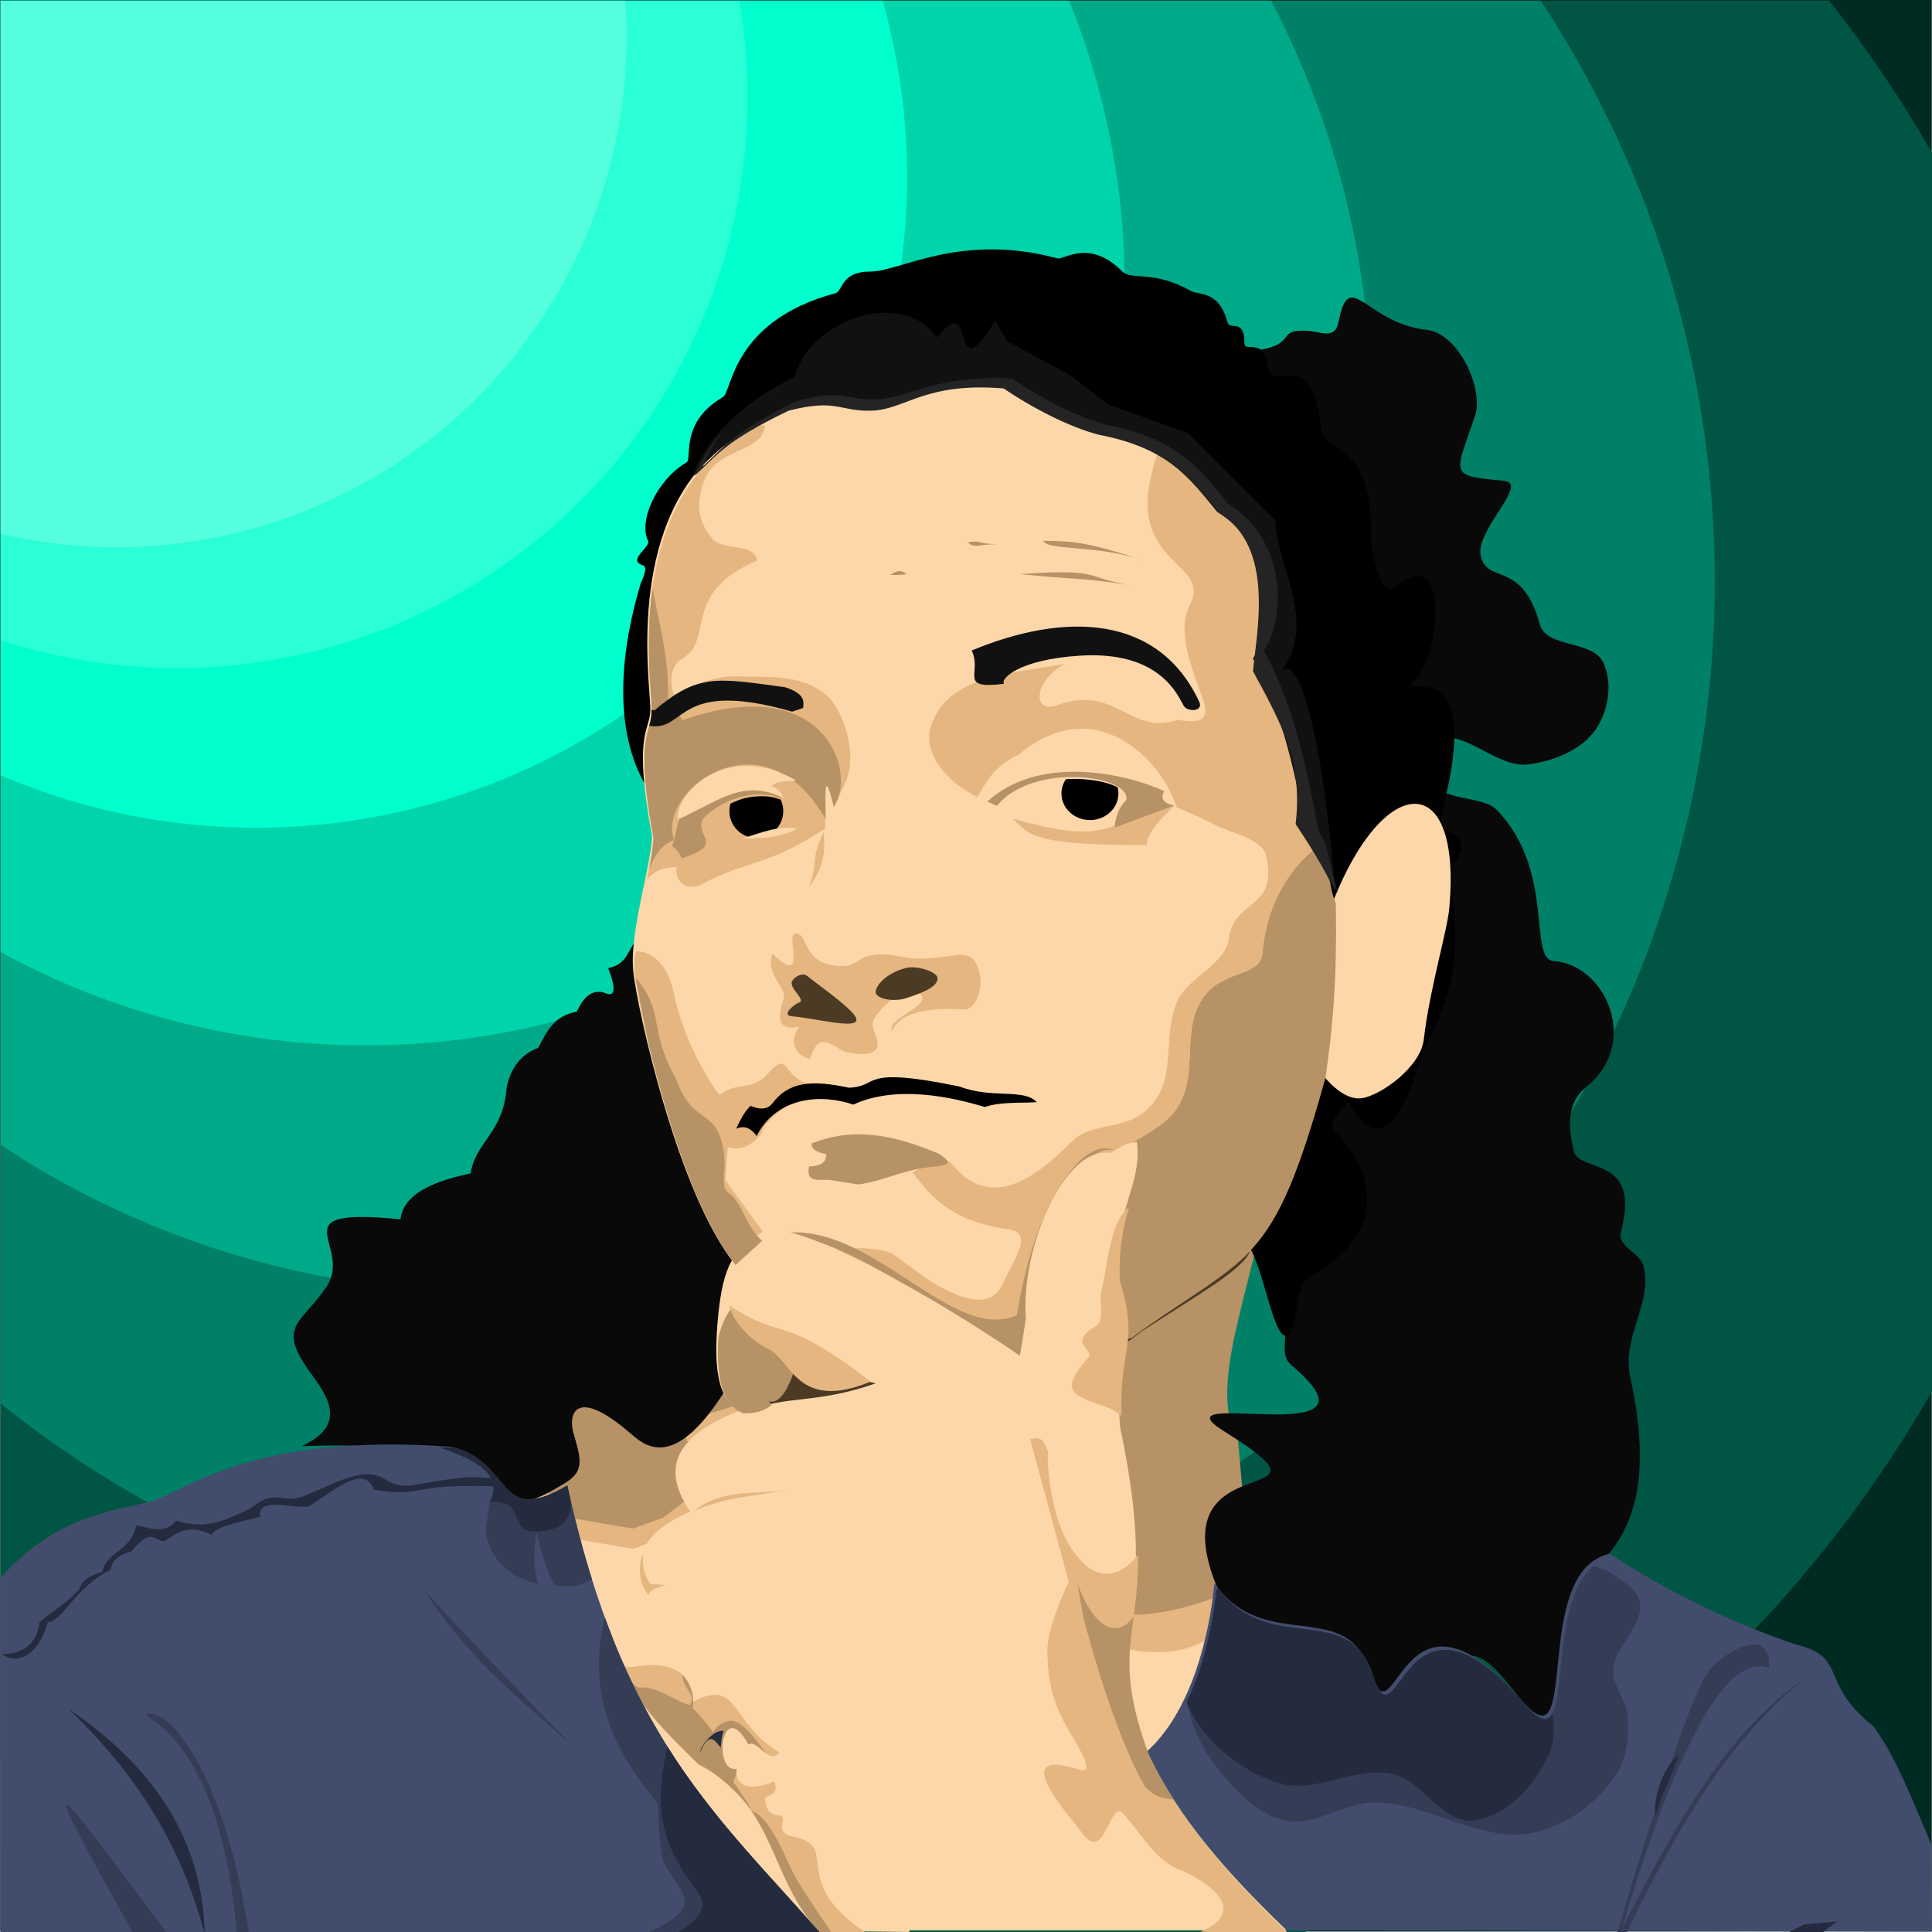 <?xml version="1.0" encoding="UTF-8" standalone="no"?>
<svg
   xmlns:dc="http://purl.org/dc/elements/1.1/"
   xmlns:cc="http://creativecommons.org/ns#"
   xmlns:rdf="http://www.w3.org/1999/02/22-rdf-syntax-ns#"
   xmlns:svg="http://www.w3.org/2000/svg"
   xmlns="http://www.w3.org/2000/svg"
   xmlns:sodipodi="http://sodipodi.sourceforge.net/DTD/sodipodi-0.dtd"
   xmlns:inkscape="http://www.inkscape.org/namespaces/inkscape"
   inkscape:export-ydpi="96"
   inkscape:export-xdpi="96"
   inkscape:export-filename="C:\Users\vieir\Pictures\Eu-Desenho.png"
   width="297mm"
   height="297mm"
   viewBox="0 0 297 297"
   version="1.1"
   id="svg8"
   inkscape:version="1.0 (4035a4fb49, 2020-05-01)"
   sodipodi:docname="Eu-Desenho.svg">
  <defs
     id="defs2">
    <clipPath
       clipPathUnits="userSpaceOnUse"
       id="clipPath849">
      <rect
         style="fill:none;stroke:#000000;stroke-width:0.5;stroke-opacity:0.643"
         id="rect851"
         width="151.19"
         height="151.19"
         x="14.212"
         y="98.274" />
    </clipPath>
  </defs>
  <sodipodi:namedview
     inkscape:snap-page="true"
     inkscape:snap-global="true"
     id="base"
     pagecolor="#ffffff"
     bordercolor="#666666"
     borderopacity="1.0"
     inkscape:pageopacity="0.0"
     inkscape:pageshadow="2"
     inkscape:zoom="0.35"
     inkscape:cx="327.23947"
     inkscape:cy="513.05927"
     inkscape:document-units="mm"
     inkscape:current-layer="layer2"
     inkscape:document-rotation="0"
     showgrid="false"
     inkscape:window-width="1366"
     inkscape:window-height="745"
     inkscape:window-x="-8"
     inkscape:window-y="-8"
     inkscape:window-maximized="1" />
  <g
     inkscape:groupmode="layer"
     id="layer2"
     inkscape:label="Desenho"
     style="display:inline">
    <g
       style="stroke-width:0.509"
       transform="matrix(1.964,0,0,1.964,-45.696,-68.301)"
       id="g1716">
      <rect
         style="fill:#002b22;fill-opacity:1;stroke:none;stroke-width:0.025;stroke-miterlimit:4;stroke-dasharray:none;stroke-opacity:1"
         id="rect1005"
         width="151.19"
         height="151.19"
         x="23.283"
         y="34.774" />
      <path
         id="circle1027"
         style="fill:#005544;fill-opacity:1;stroke:none;stroke-width:1.924;stroke-miterlimit:4;stroke-dasharray:none;stroke-opacity:1"
         d="M 88,131.428 V 627.938 a 367.857,367.857 0 0 0 119.844,74.92 H 470.73 A 367.857,367.857 0 0 0 659.428,540.469 V 178.102 a 367.857,367.857 0 0 0 -31.352,-46.674 z"
         transform="scale(0.265)" />
      <path
         id="circle1025"
         style="fill:#008066;fill-opacity:1;stroke:none;stroke-width:1.924;stroke-miterlimit:4;stroke-dasharray:none;stroke-opacity:1"
         d="M 88,131.428 V 545.793 A 311.429,311.429 0 0 0 282.857,614.285 311.429,311.429 0 0 0 594.285,302.857 311.429,311.429 0 0 0 542.855,131.428 Z"
         transform="scale(0.265)" />
      <path
         id="circle1023"
         style="fill:#00aa88;fill-opacity:1;stroke:none;stroke-width:1.924;stroke-miterlimit:4;stroke-dasharray:none;stroke-opacity:1"
         d="M 88,131.428 V 469.385 A 260.714,260.714 0 0 0 232.143,512.857 260.714,260.714 0 0 0 492.857,252.143 260.714,260.714 0 0 0 463.227,131.428 Z"
         transform="scale(0.265)" />
      <path
         id="circle1017"
         style="fill:#00d4aa;fill-opacity:1;stroke:none;stroke-width:1.924;stroke-miterlimit:4;stroke-dasharray:none;stroke-opacity:1"
         d="M 88,131.428 V 412.441 A 224.286,224.286 0 0 0 195.715,440 224.286,224.286 0 0 0 420,215.715 224.286,224.286 0 0 0 403.559,131.428 Z"
         transform="scale(0.265)" />
      <path
         id="circle1019"
         style="fill:#00ffcc;fill-opacity:1;stroke:none;stroke-width:1.924;stroke-miterlimit:4;stroke-dasharray:none;stroke-opacity:1"
         d="m 88,131.428 v 228.801 a 192.143,192.143 0 0 0 75.572,15.486 192.143,192.143 0 0 0 192.143,-192.143 192.143,192.143 0 0 0 -7.213,-52.145 z"
         transform="scale(0.265)" />
      <path
         id="circle1021"
         style="fill:#2affd5;fill-opacity:1;stroke:none;stroke-width:1.924;stroke-miterlimit:4;stroke-dasharray:none;stroke-opacity:1"
         d="m 88,131.428 v 188.922 a 168.571,168.571 0 0 0 52,8.223 A 168.571,168.571 0 0 0 308.572,160 168.571,168.571 0 0 0 306.131,131.428 Z"
         transform="scale(0.265)" />
      <path
         transform="scale(0.265)"
         d="m 202.385,557.889 c -40.247,0.159 -57.737,11.705 -67.742,16.039 -7.871,3.41 -28.601,2.59 -46.785,23.572 L 88,702.857 330.357,702.5 c -30.959,-35.247 -58.763,-58.216 -75,-132.5 -21.287,12.479 -15.76,-7.02 -34.285,-11.428 -6.723,-0.496 -12.938,-0.706 -18.688,-0.684 z"
         style="fill:#424d6e;fill-opacity:1;stroke:none;stroke-width:0.509px;stroke-linecap:butt;stroke-linejoin:miter;stroke-opacity:1"
         id="path975" />
      <path
         style="fill:#fdd7a9;fill-opacity:1;stroke:none;stroke-width:0.135px;stroke-linecap:butt;stroke-linejoin:miter;stroke-opacity:1"
         d="m 80.983,133.902 -17.105,11.808 3.591,14.174 10.961,19.466 2.917,6.509 13.097,0.136 c -0.001,-12.598 -8.721,-39.495 -13.462,-52.093 z"
         id="path860"
         sodipodi:nodetypes="ccccccc" />
      <path
         style="display:inline;fill:#e5b67f;fill-opacity:1;stroke:none;stroke-width:0.135px;stroke-linecap:butt;stroke-linejoin:miter;stroke-opacity:1"
         d="m 67.847,155.159 4.961,0.85 2.362,-0.85 3.166,-2.41 -1.512,-4.252 1.559,-1.37 4.536,-1.37 -2.315,-1.654 -0.992,-1.937 c 0,0 -2.362,0 -2.268,0 0.094,0 -8.788,1.937 -8.788,1.937 l -4.063,5.481 0.756,2.599 z"
         id="path877" />
      <path
         id="path974"
         d="m 67.847,153.572 4.961,0.85 2.362,-0.85 3.166,-2.41 -1.512,-4.252 1.559,-1.37 4.536,-1.37 -2.315,-1.654 -0.992,-1.937 c 0,0 -2.362,0 -2.268,0 0.094,0 -8.788,1.937 -8.788,1.937 l -4.063,5.481 0.756,2.599 z"
         style="display:inline;fill:#b79266;fill-opacity:1;stroke:none;stroke-width:0.135px;stroke-linecap:butt;stroke-linejoin:miter;stroke-opacity:1" />
      <path
         style="display:inline;fill:#fdd7a9;fill-opacity:1;stroke:none;stroke-width:0.135px;stroke-linecap:butt;stroke-linejoin:miter;stroke-opacity:1"
         d="m 112.32,172.656 2.205,-0.535 3.742,-5.813 1.403,-7.216 0.735,-7.016 -0.468,-5.279 -0.668,-1.537 c -0.559,-3.276 0.761,-7.423 2.071,-12.829 l 2.539,-2.005 c -6.196,0.079 -10.855,2.446 -13.831,6.882 0.183,15.282 -2.396,20.501 2.272,35.346 z"
         id="path856"
         sodipodi:nodetypes="ccccccccccc" />
      <path
         style="display:inline;fill:#e5b67f;fill-opacity:1;stroke:none;stroke-width:0.135px;stroke-linecap:butt;stroke-linejoin:miter;stroke-opacity:1"
         d="m 108.111,156.085 1.336,7.238 c 4.283,1.312 8.449,1.511 12.027,-3.875 v -4.298 z"
         id="path912"
         sodipodi:nodetypes="ccccc" />
      <path
         id="path910"
         style="display:inline;fill:#b79266;fill-opacity:1;stroke:none;stroke-width:0.509px;stroke-linecap:butt;stroke-linejoin:miter;stroke-opacity:1"
         d="m 457.129,493.805 c -17.957,2.607 -31.799,11.154 -41.199,25.162 0.474,39.546 -3.94,61.263 -1.113,89.033 13.519,1.156 25.647,-1.935 37.545,-7.332 l 2.713,-25.891 -1.768,-19.951 -2.525,-5.809 c -2.078,-12.19 2.725,-27.588 7.598,-47.557 z"
         transform="scale(0.265)" />
      <path
         style="display:inline;fill:#090909;fill-opacity:1;stroke:none;stroke-width:0.135px;stroke-linecap:butt;stroke-linejoin:miter;stroke-opacity:1"
         d="m 46.869,147.978 c 3.499,-1.613 2.202,-3.702 0.756,-5.67 -2.762,-3.758 -0.817,-3.875 1.155,-6.744 2.263,-3.292 -3.982,-6.311 5.838,-5.351 0.156,-1.515 1.591,-2.787 5.481,-3.591 0.421,-2.562 2.565,-3.104 2.835,-6.804 0.346,-1.489 1.13,-2.533 2.457,-3.024 0.656,-1.196 1.166,-2.497 3.024,-2.835 0.472,-1.019 1.075,-1.733 2.079,-1.512 0.964,0.487 1.017,-0.24 0.378,-1.89 1.524,-0.295 1.539,-1.495 2.268,-2.268 l 8.882,25.098 -2.107,10.403 c -4.007,6.254 -6.25,4.083 -7.35,3.14 -4.335,-3.716 -4.814,-1.373 -4.417,-0.004 0.593,2.046 0.882,2.971 -0.583,3.885 -7.434,4.636 -0.01,-3.635 -20.694,-2.835 z"
         id="path839"
         sodipodi:nodetypes="cssccccccccccssscc" />
      <path
         style="display:inline;fill:#090909;fill-opacity:1;stroke:none;stroke-width:0.135px;stroke-linecap:butt;stroke-linejoin:miter;stroke-opacity:1"
         d="m 123.863,139.373 c -0.162,1.834 0.148,1.959 0.818,2.547 7.549,6.62 -11.444,1.243 -5.566,4.912 10.343,6.456 -5.408,0.499 -0.582,12.193 2.063,4.999 4.274,2.528 8.414,3.323 5.459,1.049 -1.936,10.744 10.49,2.334 4.131,-2.796 7.403,14.701 9.456,-5.434 0.214,-2.097 6.925,-3.28 3.981,-16.66 -0.701,-3.187 1.769,-5.851 1.041,-8.669 -0.311,-1.204 -2.104,-1.502 -1.768,-2.757 1.602,-5.979 -3.244,-4.546 -3.691,-6.274 -0.561,-2.172 -0.388,-3.959 0.944,-5.019 4.324,-3.442 1.529,-9.594 -2.518,-9.871 -2.057,-0.141 0.179,-7.057 -4.479,-11.844 -1.081,-1.111 -4.273,-0.638 -5.26,-2.273 -0.52,-0.86 -0.581,-2.411 0.23,-3.006 2.064,-1.515 4.943,2.056 7.484,1.737 1.983,-0.249 4.196,-1.108 5.322,-2.758 0.994,-1.456 1.347,-3.684 0.557,-5.26 -0.859,-1.714 -4.442,-1.09 -4.944,-2.94 -1.39,-5.117 -4.156,-3.077 -4.631,-5.401 -0.409,-2 3.819,-5.651 1.84,-5.841 -4.379,-0.421 -3.881,-0.374 -2.287,-5.062 0.724,-2.128 -1.286,-6.482 -3.765,-6.753 -4.838,-0.529 -6.055,-5.04 -6.926,-0.571 -0.261,1.339 -1.391,0.711 -2.405,0.643 -2.419,-0.162 -0.907,0.977 -3.608,1.47 -3.582,0.653 1.952,7.017 2.806,10.557 2.266,9.394 6.213,18.668 6.147,28.331 -0.042,6.127 -3.013,11.885 -4.143,17.907 -1.27,6.765 -2.351,13.581 -2.956,20.438 z"
         id="path847"
         sodipodi:nodetypes="ssssssssssssssaaaaasassssssaaas" />
      <path
         style="display:inline;fill:#000000;fill-opacity:1;stroke:none;stroke-width:0.135px;stroke-linecap:butt;stroke-linejoin:miter;stroke-opacity:1"
         d="m 73.611,95.911 c -2.435,-4.556 -1.655,-10.614 -0.189,-15.497 0,0 0.632,-1.242 0.189,-1.378 -1.332,-0.408 0.627,-1.434 0.378,-1.929 -0.778,-1.545 0.703,-4.802 3.024,-6.142 0.447,-0.258 -0.571,-3.136 2.835,-5.103 0.719,-0.415 0.696,-5.958 8.788,-8.126 0.634,-0.17 0.401,-1.701 2.74,-1.701 2.367,0 7.027,-3.081 14.647,-1.039 0.542,0.145 2.487,-1.576 5.103,1.039 0.697,0.697 2.51,-0.121 5.339,1.512 0.628,0.362 2.199,-0.093 2.882,2.457 0.18,0.67 1.329,-0.348 1.323,1.606 -0.003,0.846 1.54,-0.501 1.795,1.795 0.279,2.515 3.45,-2.072 4.205,4.852 0.245,2.251 3.921,0.744 3.921,8.377 0,1.494 0.737,5.013 1.89,4.063 4.338,-3.571 3.421,5.367 1.701,7.087 -2.436,2.436 5.694,-3.424 1.89,10.772 -0.111,0.414 -0.013,1.053 0.378,1.228 2.547,1.141 0.3,2.264 0.378,3.402 0.167,2.444 0.586,4.929 0.189,7.347 -0.371,2.259 -1.218,4.467 -2.362,6.449 -0.445,0.771 -2.298,10.23 -5.859,4.063 0,0 -1.82,1.496 -1.005,2.311 2.662,2.662 4.55,7.568 -1.822,11.247 -1.54,0.889 -1.001,3.24 -1.614,4.302 -1.218,2.11 -1.984,-4.474 -3.307,-6.52 -2.044,-3.16 -4.325,-6.232 -7.087,-8.788 C 101.989,112.518 81.299,110.298 73.611,95.911 Z"
         id="path929"
         sodipodi:nodetypes="asssssssssssssssssssaasssssaaa" />
      <path
         style="display:inline;fill:#fdd7a9;fill-opacity:1;stroke:none;stroke-width:0.135px;stroke-linecap:butt;stroke-linejoin:miter;stroke-opacity:1"
         d="m 80.983,133.902 c -4.555,-5.133 -7.901,-20.43 -8.152,-23.119 -0.292,-3.132 1.358,-7.983 1.47,-10.557 -1.46,-7.978 -0.243,-8.111 -0.134,-9.755 0.108,-1.621 -1.976,-13.238 4.544,-19.778 6.001,-6.02 14.129,-6.727 21.515,-5.88 12.265,1.407 15.548,4.705 20.045,10.824 4.753,6.468 0.065,10.645 1.256,11.999 0.515,0.586 4.403,6.739 3.288,11.387 1.964,2.094 1.961,4.187 2.806,6.281 3.952,-10.024 10.069,-10.452 9.087,0.535 -0.164,1.836 -1.541,6.32 -1.996,10.29 -0.251,2.185 -3.402,4.408 -4.866,4.607 -1.163,0.158 -2.349,-0.952 -3.026,-1.801 -4.185,15.072 -5.841,13.556 -15.101,20.312 l -10.958,4.677 z"
         id="path843"
         sodipodi:nodetypes="cscsssssccssscccc" />
      <path
         id="path872"
         style="display:inline;fill:#b79266;fill-opacity:1;stroke:none;stroke-width:0.096;stroke-linecap:butt;stroke-linejoin:miter;stroke-miterlimit:4;stroke-dasharray:none;stroke-opacity:1"
         d="m 476.777,381.447 c 0,0 -14.293,9.662 -16.062,31.053 -0.676,8.173 -13.21,4.262 -18.93,15.715 -4.8,9.611 0.208,21.871 -7.143,31.428 -4.257,5.535 -17.449,11.594 -17.449,11.594 l -3.979,37.691 5.182,19.004 3.848,-1.643 c 34.996,-25.535 41.255,-19.807 57.072,-76.771 2.234,-15.338 3.44,-30.252 3.031,-51.518 -2.492,-6.172 -0.277,-5.46 -5.57,-16.553 z"
         transform="scale(0.265)" />
      <path
         sodipodi:nodetypes="csscccsccscccscscccscccccccsccc"
         transform="scale(0.265)"
         d="m 311.26,256.271 c -4.832,2.976 -9.447,6.578 -13.77,10.914 -24.641,24.718 -16.766,68.625 -17.174,74.752 -0.413,6.213 -5.013,6.715 0.506,36.869 -0.144,3.296 -0.969,7.615 -1.936,12.299 2.382,-2.71 4.402,-3.632 8.791,-3.783 -0.728,4.783 3.47,7.115 7.145,5.178 14.353,-7.568 19.01,-4.986 36.785,-16.607 -0.656,-11.638 -0.278,-18.947 2.488,-6.612 2.126,-4.267 4.703,-8.375 4.832,-13.03 0.178,-6.418 -1.837,-13.432 -5.713,-18.393 -7.218,-7.68 -17.894,-6.506 -26.764,-6.846 -11.717,-0.329 -11.959,4.207 -19.666,5.238 0,0 -2.798,-7.331 2.857,-10.715 9.099,-5.444 -0.817,-19.086 21.785,-28.75 -0.919,-5.451 -10.055,-2.683 -13.213,-6.428 -5.228,-6.201 -4.334,-11.97 -2.322,-17.5 4.22,-9.693 16.737,-7.732 17.857,-15.715 -0.861,-0.34 -1.688,-0.625 -2.49,-0.871 z m -3.676,101.176 c 4.574,-0.128 9.782,1.07 15.451,4.338 -3.107,0.286 -5.613,-0.079 -7.32,1.607 3.386,1.481 2.772,3.07 4.285,4.107 -1.551,-0.831 -3.147,-1.365 -4.762,-1.67 -9.279,-2.406 -16.04,3.126 -26.488,7.92 -0.045,0.199 -0.086,0.39 -0.129,0.586 -0.068,0.037 -0.162,0.093 -0.229,0.129 -2.523,-4.297 5.471,-16.633 19.191,-17.018 z m 23.494,19.592 c -4.168,8.387 -1.362,9.241 -4.547,16.416 3.072,-3.915 5.473,-8.503 4.547,-16.416 z"
         style="display:inline;fill:#e5b67f;fill-opacity:1;stroke:none;stroke-width:0.509px;stroke-linecap:butt;stroke-linejoin:miter;stroke-opacity:1"
         id="path980" />
      <path
         id="path853"
         style="fill:#424d6e;fill-opacity:1;stroke:none;stroke-width:0.509px;stroke-linecap:butt;stroke-linejoin:miter;stroke-opacity:1"
         d="m 202.385,557.889 c -40.247,0.159 -57.737,11.705 -67.742,16.039 -7.871,3.41 -28.601,2.59 -46.785,23.572 L 88,702.857 330.357,702.5 c -30.959,-35.247 -58.763,-58.216 -75,-132.5 -21.287,12.479 -15.76,-7.02 -34.285,-11.428 -6.723,-0.496 -12.938,-0.706 -18.688,-0.684 z"
         transform="scale(0.265)" />
      <path
         sodipodi:nodetypes="ccssccccccc"
         id="path857"
         d="m 113.015,171.885 c 3.409,-3.031 4.907,-8.897 5.303,-13.182 3.943,5.598 10.311,1.016 12.182,6.873 2.007,6.284 2.294,-8.859 11.902,2.341 4.682,5.457 0.575,-10.247 6.898,-11.528 0,0 5.854,4.141 14.458,7.087 4.22,0.972 1.797,2.984 6.142,6.426 1.685,2.221 3.093,5.829 4.536,9.26 l 0.038,6.804 -50.498,-0.095 c -6.074,-5.812 -9.238,-10.343 -10.961,-13.985 z"
         style="fill:#424d6e;fill-opacity:1;stroke:none;stroke-width:0.135px;stroke-linecap:butt;stroke-linejoin:miter;stroke-opacity:1" />
      <path
         id="path971"
         style="display:inline;fill:#e5b67f;fill-opacity:1;stroke:none;stroke-width:0.509px;stroke-linecap:butt;stroke-linejoin:miter;stroke-opacity:1"
         d="m 432.443,261.918 -1.865,0.975 c -14.017,36.253 15.984,32.832 8.586,47.225 -3.501,6.811 -0.061,16.489 2.273,22.98 1.654,5.302 6.59,13.138 -5.688,10.729 -14.063,4.982 -18.364,-10.746 -35.785,-4.273 -7.01,2.605 -7.315,-6.792 2.33,-12.252 -17.268,3.117 -35.12,3.676 -39.65,18.93 -2.347,7.901 5.694,16.608 13.891,20.455 2.485,-4.311 4.343,-8.769 12.314,-12.67 21.61,-18.178 41.59,0.343 46.525,15.699 0,0 7.527,3.129 11.113,5.051 5.333,2.857 14.239,3.985 15.404,9.598 3.267,15.736 -9.569,12.376 -11.111,23.99 -1.047,7.885 -11.745,11.248 -15.152,18.436 -4.045,8.533 -1.19,20.215 -5.557,27.779 -7.007,12.137 -18.71,6.843 -25.758,13.891 -9.178,9.178 -23.424,21.465 -35.355,6.564 l -3.283,-2.271 -8.334,4.797 4.041,5.051 c 7.204,7.669 14.561,10.32 25,11.869 6.981,1.263 -0.143,10.415 -2.02,15.152 -3.46,8.736 -12.041,5.733 -21.467,0.254 l -11.111,-8.082 c -6.74,-3.754 -21.971,-0.758 -21.971,-0.758 l 34.598,25.76 27.527,0.504 12.879,-25.254 9.908,-7.43 2.467,-23.379 c 0,0 13.192,-6.058 17.449,-11.594 7.351,-9.557 2.342,-21.817 7.143,-31.428 5.72,-11.453 18.254,-7.542 18.93,-15.715 1.756,-21.23 15.814,-30.881 16.025,-31.025 -1.181,-2.404 -2.743,-4.808 -4.998,-7.213 4.216,-17.565 -10.48,-40.823 -12.428,-43.037 -4.5,-5.117 13.219,-20.907 -4.746,-45.352 -7.216,-9.819 -13.614,-17.71 -22.125,-23.955 z"
         transform="scale(0.265)" />
      <path
         transform="scale(0.265)"
         d="m 414.207,470.355 c -7.776,0.108 -20.615,15.518 -26.057,49.367 -19.277,8.404 -42.642,-27.664 -69.221,-24.268 1.508,0.225 3.224,0.641 5.115,1.219 10.327,1.99 22.81,8.868 35.945,17.225 10.521,6.05 20.967,12.646 29.266,18.34 -0.116,-1.562 0.289,-2.734 1.053,-3.637 0.166,-0.991 0.481,-3.026 0.875,-5.611 -0.422,-4.088 -0.125,-8.595 0.686,-13.195 1.835,-13.346 7.852,-27.865 15.449,-34.168 3.533,-3.838 7.052,-5.713 9.875,-4.391 -0.868,-0.6 -1.875,-0.896 -2.986,-0.881 z"
         style="display:inline;fill:#b79266;fill-opacity:1;stroke:none;stroke-width:0.509px;stroke-linecap:butt;stroke-linejoin:miter;stroke-opacity:1"
         id="path854" />
      <path
         style="display:inline;fill:#b79266;fill-opacity:1;stroke:none;stroke-width:0.135px;stroke-linecap:butt;stroke-linejoin:miter;stroke-opacity:1"
         d="m 90.471,127.488 -2.328,-0.362 c -0.795,-0.022 -1.829,0.235 -1.546,-1.045 1.187,-0.05 1.336,-0.482 1.343,-0.966 -0.754,-0.144 -1.186,-0.404 -1.144,-0.833 3.435,-1.398 6.746,-0.554 9.956,0.802 0.869,0.601 1.026,0.805 -0.134,0.989 -2.658,0.188 -3.791,1.053 -6.147,1.416 z"
         id="path891"
         sodipodi:nodetypes="cccccccc" />
      <path
         style="display:inline;fill:#e5b67f;fill-opacity:1;stroke:none;stroke-width:0.135px;stroke-linecap:butt;stroke-linejoin:miter;stroke-opacity:1"
         d="m 102.526,98.841 c 1.263,1.162 1.242,2.126 10.489,2.079 0.06,-1.033 1.138,-2.066 2.178,-3.099 -5.478,1.146 -4.64,3.333 -12.667,1.02 z"
         id="path893"
         sodipodi:nodetypes="cccc" />
      <path
         style="display:inline;fill:#b79266;fill-opacity:1;stroke:none;stroke-width:0.135px;stroke-linecap:butt;stroke-linejoin:miter;stroke-opacity:1"
         d="m 100.542,97.518 0.756,0.331 c 2.847,-3.461 10.526,-2.381 10.128,-0.455 -0.884,0.829 -0.915,2.156 -0.915,2.156 l 4.682,-1.729 c 0,0 -1.378,-0.155 -0.794,-1.129 -3.237,-1.444 -9.806,-2.846 -13.858,0.827 z"
         id="path895"
         sodipodi:nodetypes="ccccccc" />
      <path
         id="path897"
         style="display:inline;fill:#000000;fill-opacity:1;stroke:none;stroke-width:0.385;stroke-miterlimit:4;stroke-dasharray:none;stroke-opacity:1"
         d="m 405.002,361.301 c -0.78,0.003 -1.572,0.036 -2.367,0.084 -0.858,1.26 -1.314,2.722 -1.314,4.215 7.9e-4,4.338 3.767,7.854 8.412,7.854 4.645,1.9e-4 8.411,-3.516 8.412,-7.854 -2.8e-4,-0.619 -0.079,-1.236 -0.234,-1.838 -3,-1.527 -7.738,-2.479 -12.908,-2.461 z"
         sodipodi:nodetypes="scccccs"
         transform="scale(0.265)" />
      <path
         id="path913"
         style="display:inline;fill:#ff0000;fill-opacity:1;stroke:none;stroke-width:0.385;stroke-miterlimit:4;stroke-dasharray:none;stroke-opacity:1"
         d="m 318.168,366.99 a 7.946,7.946 0 0 0 -0.092,-0.166 c -0.943,-0.359 -1.876,-0.812 -2.838,-0.994 0.927,0.24 1.947,0.754 2.93,1.16 z"
         transform="scale(0.265)" />
      <path
         id="path925"
         style="display:inline;fill:#000000;fill-opacity:1;stroke:none;stroke-width:0.385;stroke-miterlimit:4;stroke-dasharray:none;stroke-opacity:1"
         d="m 303.572,368.57 a 7.946,7.946 0 0 0 -0.322,2.232 7.946,7.946 0 0 0 7.947,7.947 7.946,7.946 0 0 0 7.945,-7.947 7.946,7.946 0 0 0 -0.773,-3.416 c -1.222,-0.35 -2.416,-0.771 -3.732,-0.885 -2.018,-0.175 -4.122,-0.064 -6.242,0.361 -1.614,0.324 -3.222,1.008 -4.822,1.707 z"
         transform="scale(0.265)" />
      <path
         style="display:inline;fill:#b79266;fill-opacity:1;stroke:none;stroke-width:0.135px;stroke-linecap:butt;stroke-linejoin:miter;stroke-opacity:1"
         d="m 84.761,97.329 c -1.875,-0.762 -4.424,-0.428 -6.426,1.465 -0.848,1.501 1.868,2.001 -1.701,3.166 -0.18,-0.46 -0.451,-0.736 -0.756,-0.945 0.267,-0.897 0.369,-1.462 0.52,-2.126 3.247,-1.49 5.147,-3.25 8.363,-1.559 z"
         id="path911"
         sodipodi:nodetypes="cccccc" />
      <path
         style="display:inline;fill:#e5b67f;fill-opacity:1;stroke:none;stroke-width:0.051;stroke-linecap:butt;stroke-linejoin:miter;stroke-miterlimit:4;stroke-dasharray:none;stroke-opacity:1"
         d="m 86.662,117.665 c 0,0 0.33,-1.103 0.802,-1.27 0.777,-0.274 1.519,0.72 2.339,0.802 0.671,0.067 1.575,0.252 2.005,-0.267 0.505,-0.61 -0.526,-1.684 -0.134,-2.372 0.683,-1.199 2.789,-2.962 3.675,-1.904 0.775,0.926 -2.896,1.884 -2.205,2.873 -0.094,-0.032 0.28,-2.086 5.546,-1.737 1.004,0.067 1.507,-1.762 1.27,-2.74 -0.193,-0.794 -0.45,-1.735 -1.938,-1.503 -4.35,0.676 -4.028,-0.204 -6.106,-0.049 -1.715,0.127 -1.387,0.985 -3.048,0.885 -2.917,-0.177 -2.28,-2.64 -3.341,-2.539 -0.829,0.079 1.056,4.322 -1.804,1.57 -0.572,1.703 1.151,2.606 0.869,3.575 -0.264,0.905 -0.835,2.608 1.27,2.138 -0.685,0.81 -0.701,2.124 0.802,2.539 z"
         id="path944"
         sodipodi:nodetypes="caaaaacsasssscscc" />
      <path
         style="display:inline;fill:#4b3a24;fill-opacity:1;stroke:none;stroke-width:0.135px;stroke-linecap:butt;stroke-linejoin:miter;stroke-opacity:1"
         d="m 89.702,113.757 c -1.017,-0.955 -2.431,-1.918 -3.274,-2.606 -0.322,-0.263 -0.987,0.06 -1.169,0.434 -0.256,0.526 1.158,1.492 0.535,1.67 -0.275,0.079 -1.465,0.988 -0.535,1.069 2.368,0.207 6.614,1.471 4.443,-0.568 z"
         id="path946"
         sodipodi:nodetypes="ssasss" />
      <path
         id="path948"
         style="display:inline;fill:#4b3a24;fill-opacity:1;stroke:none;stroke-width:0.051;stroke-miterlimit:4;stroke-dasharray:none;stroke-opacity:1"
         d="m 96.651,111.334 c 0.033,0.738 -1.395,1.214 -2.405,1.554 -1.119,0.376 -2.439,0.019 -2.439,-0.451 2e-6,-0.47 0.729,-1.453 2.339,-1.888 0.908,-0.245 2.484,0.315 2.506,0.785 z"
         sodipodi:nodetypes="sssss" />
      <path
         sodipodi:nodetypes="ccccccccccsccscc"
         transform="scale(0.265)"
         d="m 275.771,412.143 -0.578,1.518 c -0.082,1.772 -0.075,3.471 0.072,5.049 0.921,9.881 12.901,64.789 29.387,85.662 l 9.506,-7.881 -12.123,-16.668 0.736,-9.82 c 4.006,1.75 8.088,-1.543 9.871,-3.816 0.907,-4.033 6.605,-7.534 11.617,-11.111 l 8.778,-2.835 c -16.706,-0.027 -10.268,-12.831 -18.973,-3.338 -3.631,3.959 -7.655,2.275 -12.03,4.657 -0.523,0.376 -1.158,0.704 -1.922,0.977 0,0 -9.889,-13.3 -13.231,-29.766 -2.308,-11.373 -9.343,-12.374 -9.343,-12.374 z"
         style="display:inline;fill:#e5b67f;fill-opacity:1;stroke:none;stroke-width:0.509px;stroke-linecap:butt;stroke-linejoin:miter;stroke-opacity:1"
         id="path862" />
      <path
         style="display:inline;fill:#fdd7a9;fill-opacity:1;stroke:none;stroke-width:0.135px;stroke-linecap:butt;stroke-linejoin:miter;stroke-opacity:1"
         d="m 123.976,185.87 c -4.333,-4.177 -8.374,-8.562 -10.961,-13.985 -3.923,-10.724 1.383,-9.121 -2.079,-25.419 -0.469,-6.473 1.449,-6.331 -0.189,-11.623 -0.242,-5.607 1.926,-7.245 1.512,-10.678 -1.106,0.077 -1.42,0.55 -2.079,0.85 -3.745,-0.547 -7.044,7.72 -6.615,12.946 -0.36,2.395 -0.337,2.106 -0.472,2.929 -6.489,-4.465 -18.125,-11.15 -20.222,-9.638 -1.979,1.387 -3.035,2.039 -3.445,7.103 -0.232,2.867 -0.168,6.072 1.839,6.788 -4.295,1.69 -6.694,3.991 -3.969,7.938 -4.759,2.142 -4.048,4.284 -3.402,6.426 -2.879,0.913 -3.082,2.83 -2.457,4.536 1.214,3.312 2.808,5.084 6.426,8.599 6.169,3.251 5.309,8.737 9.544,13.229 z"
         id="path879"
         sodipodi:nodetypes="cccccccccscccsccc" />
      <path
         sodipodi:nodetypes="ccccccsccc"
         id="path865"
         d="m 82.493,123.693 c 1.575,-3.106 5.107,-3.312 7.56,-2.457 3.399,-1.566 7.759,-0.576 10.3,0.189 1.255,-0.425 2.695,-0.292 4.063,-0.378 -1.006,-1.1 -3.507,-0.247 -6.048,-1.228 -7.961,-1.637 -6.156,-0.008 -8.646,0.095 -2.877,-0.613 -4.707,-0.498 -6,1.228 -0.582,0.778 -1.701,0.189 -1.701,0.189 -0.417,0.385 -0.722,0.911 -1.134,1.795 0.676,-0.304 1.181,-0.008 1.606,0.567 z"
         style="display:inline;fill:#000000;fill-opacity:1;stroke:none;stroke-width:0.135px;stroke-linecap:butt;stroke-linejoin:miter;stroke-opacity:1" />
      <path
         sodipodi:nodetypes="ccsssc"
         id="path878"
         d="m 99.324,85.693 c 0.848,1.792 -1.127,3.052 2.539,2.606 -0.345,-0.302 0.993,-1.9 5.98,-2.205 6.265,-0.383 7.624,3.166 8.085,3.942 0.29,0.487 1.567,0.447 1.203,-0.334 -3.202,-6.857 -10.531,-7.033 -17.807,-4.009 z"
         style="display:inline;fill:#111111;fill-opacity:1;stroke:none;stroke-width:0.135px;stroke-linecap:butt;stroke-linejoin:miter;stroke-opacity:1" />
      <path
         sodipodi:nodetypes="ccc"
         id="path887"
         d="m 81.407,100.4 c 1.417,0.015 2.835,-0.028 4.252,-0.756 -1.417,-0.279 -2.835,0.315 -4.252,0.756 z"
         style="display:inline;fill:#fdd7a9;fill-opacity:1;stroke:none;stroke-width:0.135px;stroke-linecap:butt;stroke-linejoin:miter;stroke-opacity:1" />
      <path
         sodipodi:nodetypes="ccscccsccccccccc"
         transform="scale(0.265)"
         d="m 280.57,304.687 -0.41,3.281 c -1.806,16.355 0.376,30.663 0.156,33.969 -0.413,6.213 -5.013,6.715 0.506,36.869 -0.112,2.564 -0.642,5.758 -1.324,9.252 1.53,-3.66 3.257,-7.163 7.385,-8.746 -4.282,-11.361 14.962,-29.175 32.311,-19.455 0.005,0.003 0.009,0.005 0.014,0.008 1.251,0.541 2.526,1.169 3.828,1.92 -0.297,0.027 -0.56,0.033 -0.846,0.051 3.361,2.57 6.59,6.285 9.494,11.41 0.005,-5.987 -0.768,-16.639 2.41,-3.582 0.411,-0.827 0.827,-1.661 1.252,-2.502 4.249,-12.143 -7.131,-36.927 -45.938,-23.205 l -4.293,-6.061 c 0.347,-13.32 -3.036,-23.601 -4.545,-33.209 z"
         style="display:inline;fill:#b79266;fill-opacity:1;stroke:none;stroke-width:0.509px;stroke-linecap:butt;stroke-linejoin:miter;stroke-opacity:1"
         id="path898" />
      <path
         sodipodi:nodetypes="ccssssssccssscssssssccsc"
         transform="scale(0.265)"
         d="m 279.533,345.66 0.385,0.008 c 1.341,0.179 2.464,0.093 3.475,-0.174 1.01,-0.267 1.906,-0.714 2.785,-1.262 1.758,-1.095 3.452,-2.589 5.879,-3.82 1.214,-0.616 2.609,-1.166 4.289,-1.568 1.68,-0.403 3.642,-0.659 5.986,-0.684 2.345,-0.025 5.072,0.18 8.281,0.697 3.209,0.517 6.899,1.346 11.172,2.57 L 325,340.357 c 0.098,-0.613 0.148,-1.193 0.086,-1.744 -0.062,-0.551 -0.236,-1.074 -0.588,-1.576 -0.351,-0.503 -0.88,-0.985 -1.65,-1.451 -0.77,-0.467 -1.781,-0.918 -3.1,-1.361 -5.165,-0.704 -9.357,-1.31 -12.941,-1.65 -1.792,-0.17 -3.433,-0.273 -4.967,-0.291 -1.534,-0.018 -2.962,0.049 -4.33,0.225 -1.368,0.176 -2.676,0.459 -3.969,0.869 -1.293,0.41 -2.57,0.949 -3.879,1.635 -1.309,0.686 -2.648,1.52 -4.064,2.523 -1.417,1.003 -2.91,2.176 -4.525,3.537 l -0.818,-0.234 c -3e-4,0.204 -0.022,0.944 -0.032,1.1 -0.093,1.396 -0.335,2.502 -0.689,3.723 z"
         style="display:inline;fill:#111111;fill-opacity:1;stroke:none;stroke-width:0.509px;stroke-linecap:butt;stroke-linejoin:miter;stroke-opacity:1"
         id="path882" />
      <path
         sodipodi:nodetypes="ccc"
         id="path901"
         d="m 103.099,79.713 c 6.694,-0.47 4.892,0.308 8.753,0.869 -4.626,-0.671 -4.191,-0.394 -8.753,-0.869 z"
         style="display:inline;fill:#b79266;fill-opacity:1;stroke:none;stroke-width:0.025;stroke-linecap:butt;stroke-linejoin:miter;stroke-miterlimit:4;stroke-dasharray:none;stroke-opacity:1" />
      <path
         sodipodi:nodetypes="ccc"
         id="path903"
         d="m 104.903,77.107 c 2.367,0.026 3.418,0.072 7.884,1.537 -3.707,-1.26 -7.417,-0.725 -7.884,-1.537 z"
         style="display:inline;fill:#b79266;fill-opacity:1;stroke:none;stroke-width:0.025;stroke-linecap:butt;stroke-linejoin:miter;stroke-miterlimit:4;stroke-dasharray:none;stroke-opacity:1" />
      <path
         sodipodi:nodetypes="ccc"
         id="path905"
         d="m 99.023,77.241 c 0.988,-0.219 0.648,0.082 2.205,0.134 -1.504,0.024 -1.678,0.326 -2.205,-0.134 z"
         style="display:inline;fill:#b79266;fill-opacity:1;stroke:none;stroke-width:0.025;stroke-linecap:butt;stroke-linejoin:miter;stroke-miterlimit:4;stroke-dasharray:none;stroke-opacity:1" />
      <path
         sodipodi:nodetypes="ccc"
         id="path907"
         d="m 94.213,79.713 c -0.273,-0.219 -0.561,-0.413 -1.27,0.067 0.447,0.002 0.908,0.017 1.27,-0.067 z"
         style="display:inline;fill:#b79266;fill-opacity:1;stroke:none;stroke-width:0.025;stroke-linecap:butt;stroke-linejoin:miter;stroke-miterlimit:4;stroke-dasharray:none;stroke-opacity:1" />
      <path
         sodipodi:nodetypes="csccccccccccccccccc"
         id="path914"
         d="m 84.858,66.817 c 3.725,-0.963 4.083,-0.218 6.548,-0.267 2.745,-0.055 4.024,-1.994 10.29,-1.47 0,0 3.662,2.596 7.35,3.608 5.651,1.061 7.418,3.628 9.488,6.147 4.365,2.661 4.681,8.472 2.806,11.493 2.43,4.436 3.299,9.147 4.276,14.032 l 2.138,4.143 c -0.735,-10.012 -2.525,-18.591 -4.143,-17.239 2.736,-3.92 -0.298,-7.84 -0.535,-11.76 l -6.815,-6.815 -6.281,-2.272 -2.94,-2.272 -4.944,-2.673 -0.935,-1.604 c -3.607,5.934 -1.409,-2.704 -4.544,1.336 -2.875,-4.008 -10.083,-1.234 -11.132,3.05 -4.662,2.357 -6.883,4.958 -7.993,7.671 1.658,-1.475 2.196,-2.63 7.365,-5.108 z"
         style="display:inline;fill:#111111;fill-opacity:1;stroke:none;stroke-width:0.135px;stroke-linecap:butt;stroke-linejoin:miter;stroke-opacity:1" />
      <path
         sodipodi:nodetypes="sscccccsccccccccccccs"
         transform="scale(0.265)"
         d="m 380.641,242.891 c -18.688,0.279 -25.034,6.096 -34.436,6.285 -9.317,0.187 -8.903,-3.134 -22.982,0.506 -19.54,9.367 -21.571,13.731 -27.838,19.307 1.537,-3.755 3.648,-7.454 6.559,-11.072 -4.248,4.52 -7.114,9.179 -9.059,13.93 6.267,-5.575 8.298,-9.939 27.838,-19.307 14.079,-3.64 14.927,0.186 24.245,-0.001 10.375,-0.208 15.712,-8.544 39.396,-6.565 0,0 13.841,9.813 27.779,13.637 21.359,4.011 28.034,13.712 35.859,23.232 16.497,10.059 10.908,35.236 9.893,46.652 9.183,16.766 14.613,27.429 12.591,45.176 5.614,8.258 8.469,13.757 12.368,20.299 l -3.463,-14.406 -2.119,-4.107 c -3.692,-18.462 -6.98,-36.267 -16.162,-53.033 7.086,-11.416 5.89,-33.377 -10.607,-43.436 -7.825,-9.521 -14.501,-19.224 -35.859,-23.234 -13.938,-3.824 -27.779,-13.637 -27.779,-13.637 -2.22,-0.186 -4.289,-0.253 -6.223,-0.225 z"
         style="display:inline;fill:#242424;fill-opacity:1;stroke:none;stroke-width:0.509px;stroke-linecap:butt;stroke-linejoin:miter;stroke-opacity:1"
         id="path945" />
      <path
         sodipodi:nodetypes="ccccc"
         id="path953"
         d="m 82.185,145.161 c 2.525,-1.18 4.92,-0.457 9.622,-2.105 l -7.149,-1.871 -1.704,3.007 z"
         style="display:inline;fill:#4b3a24;fill-opacity:1;stroke:none;stroke-width:0.135px;stroke-linecap:butt;stroke-linejoin:miter;stroke-opacity:1" />
      <path
         sodipodi:nodetypes="scccccccss"
         transform="scale(0.265)"
         d="m 303.803,517.703 c -1.745,2.189 -3.093,5.304 -3.84,8.768 -0.32,6.26 -0.059,12.546 1.936,16.908 0.893,1.607 2.038,3.063 3.463,4.297 0.544,0.361 1.134,0.666 1.781,0.896 -0.068,0.027 -0.131,0.055 -0.199,0.082 3.724,0.248 6.925,-0.794 8.729,-2.414 -6.737,-11.011 0.885,11.995 7.83,-13.891 -9.146,-4.56 -15.939,-9.413 -19.699,-14.646 z"
         style="display:inline;fill:#b79266;fill-opacity:1;stroke:none;stroke-width:0.509px;stroke-linecap:butt;stroke-linejoin:miter;stroke-opacity:1"
         id="path958" />
      <path
         transform="scale(0.265)"
         d="m 275.52,419.971 3.668,18.834 c 5.005,21.087 14.36,51.943 25.879,66.064 l 7.828,-7.117 c -4.78,-4.336 -5.923,-11.243 -9.596,-13.889 -3.516,-2.372 -0.099,-6.982 -2.273,-15.152 -2.527,-9.908 -8.831,-5.481 -13.637,-18.941 -8.154,-14.53 -3.115,-19.53 -11.869,-29.799 z"
         style="display:inline;fill:#b79266;fill-opacity:1;stroke:none;stroke-width:0.509px;stroke-linecap:butt;stroke-linejoin:miter;stroke-opacity:1"
         id="path964" />
      <path
         sodipodi:nodetypes="ccsc"
         id="path949"
         d="m 80.381,136.976 c 4.273,2.816 4.117,0.572 11.025,5.947 -5.764,2.374 -6.184,-1.704 -7.982,-2.553 -1.94,-0.917 -3.087,-2.874 -3.043,-3.393 z"
         style="display:inline;fill:#e5b67f;fill-opacity:1;stroke:none;stroke-width:0.025;stroke-linecap:butt;stroke-linejoin:miter;stroke-miterlimit:4;stroke-dasharray:none;stroke-opacity:1" />
      <path
         sodipodi:nodetypes="ccc"
         id="path970"
         d="m 77.532,153.08 c 2.291,-1.833 4.779,-1.297 7.182,-1.654 -2.378,0.458 -4.689,0.513 -7.182,1.654 z"
         style="fill:#e5b67f;fill-opacity:1;stroke:none;stroke-width:0.025;stroke-linecap:butt;stroke-linejoin:miter;stroke-miterlimit:4;stroke-dasharray:none;stroke-opacity:1" />
      <path
         id="path892"
         style="display:inline;fill:#e5b67f;fill-opacity:1;stroke:none;stroke-width:0.096;stroke-linecap:butt;stroke-linejoin:miter;stroke-miterlimit:4;stroke-dasharray:none;stroke-opacity:1"
         d="m 270.887,622.301 c 4.493,11.088 10.589,17.753 23.398,30.199 23.317,12.287 20.066,33.02 36.072,50 h 13.725 c -24.14,-15.996 -7.55,-25.771 -21.844,-28.729 -6.698,-1.386 -1.197,-5.931 -4.156,-6.283 -4.506,-0.536 -3.691,-3.095 -4.461,-5.17 1.695,-1.083 4.162,-0.947 2.941,-4.945 -6.583,2.818 -11.824,1.972 -11.186,-3.699 -4.707,3.038 -7.754,-11.805 -2.258,-13.281 2.289,-0.615 3.419,3.499 6.779,5.359 3.077,1.703 5.3,6.258 8.09,3.105 -14.692,-8.921 -11.881,-22.199 -25.459,-14.967 -0.617,-12.679 -12.527,-11.056 -17.697,-10.326 -1.949,0.291 -3.046,-0.374 -3.945,-1.264 z"
         transform="scale(0.265)" />
      <path
         id="path889"
         style="display:inline;fill:#b79266;fill-opacity:1;stroke:none;stroke-width:0.096;stroke-linecap:butt;stroke-linejoin:miter;stroke-miterlimit:4;stroke-dasharray:none;stroke-opacity:1"
         d="m 271.322,623.324 c 4.454,10.478 10.557,17.123 22.963,29.176 4.261,1.546 12.277,8.738 15.307,13.385 0.091,-1.097 -3.593,-5.799 -5.209,-8.336 0.268,-0.82 1.067,-2.313 0.994,-3.875 -7.177,1.415 -4.5,-21.746 3.477,-7.176 1.684,-0.997 3.367,1.362 5.051,2.525 -7.284,-10.598 -9.94,-10.062 -12.248,-8.965 -4.4,1.32 -3.981,8.02 -4.297,6.349 4.524,0.494 1.187,-4.188 -4.92,-10.664 0.684,-4.593 -1.46,-8.056 -2.991,-9.74 -0.358,3.762 4.647,5.97 1.973,8.881 -4.996,-1.679 -9.971,-5.818 -14.892,-5.18 -2.289,-0.693 -3.773,-4.317 -5.207,-6.38 z m 38.27,42.561 c 7.828,11.305 9.684,24.859 20.766,36.615 H 333.75 c 0,0 -7.56,-10.88 -10.357,-15.715 -2.797,-4.835 -4.636,-9.953 -6.607,-13.125 -1.971,-3.172 -2.715,-4.52 -4.643,-6.16 -0.637,-0.542 -1.58,-1.103 -2.551,-1.615 z"
         transform="scale(0.265)"
         sodipodi:nodetypes="cccccccccccccccccsssc" />
      <path
         sodipodi:nodetypes="ccscc"
         id="path972"
         d="m 74.036,159.6 c 0.164,-0.483 0.807,-0.567 1.323,-0.756 -1.252,-0.171 -0.924,0.093 -1.252,-0.171 0,0 -0.71,-0.922 -0.472,-2.357 -0.605,1.199 -0.13,2.891 0.402,3.284 z"
         style="display:inline;fill:#e5b67f;fill-opacity:1;stroke:none;stroke-width:0.025;stroke-linecap:butt;stroke-linejoin:miter;stroke-miterlimit:4;stroke-dasharray:none;stroke-opacity:1" />
      <path
         id="path919"
         style="fill:#4b3a24;fill-opacity:1;stroke:none;stroke-width:0.096;stroke-linecap:butt;stroke-linejoin:miter;stroke-miterlimit:4;stroke-dasharray:none;stroke-opacity:1"
         d="m 457.094,500.723 c -7.673,8.267 -22.996,16.58 -34.85,25.566 l -1.578,0.568 -0.443,1.074 1.705,-1.113 3.143,-2.385 c 17.55,-11.447 29.688,-18.059 32.023,-23.711 z"
         transform="scale(0.265)" />
      <path
         id="path880"
         style="display:inline;fill:#e5b67f;fill-opacity:1;stroke:none;stroke-width:0.096;stroke-linecap:butt;stroke-linejoin:miter;stroke-miterlimit:4;stroke-dasharray:none;stroke-opacity:1"
         d="m 421.277,487.74 c -5.803,4.754 -6.189,16.56 -8.215,25.164 -0.765,3.332 1.288,8.206 -1.768,10.102 -8.46,5.249 -0.028,6.712 -2.021,9.092 -7.471,8.92 -6.597,10.796 3.789,14.143 2.303,0.742 4.284,1.872 6,3.205 -0.726,-20.338 5.331,-21 -0.49,-39.803 -0.422,-9.792 1.1,-16.367 2.705,-21.902 z m -27.541,68.311 c -0.47,0.046 -1.002,0.172 -1.635,0.291 l 11.363,42.174 c 0,0 -6.409,13.038 -6.312,20.455 0.226,17.317 6.646,22.618 10.354,30.557 2.92,6.252 -0.575,4.467 -2.02,4.041 -19.943,-5.887 -2.143,13.551 2.02,19.193 6.308,8.551 7.709,-7.611 11.365,-6.566 5.991,6.124 10.057,15.135 18.436,17.678 15.052,7.264 14.609,14.132 5.051,17.93 L 466.289,702.5 h 2.057 l -0.131,-0.35 c -16.238,-15.682 -31.365,-32.16 -41.072,-52.508 -10.891,-29.773 -2.973,-34.434 -3.182,-59.209 h -0.039 c 0,0 -10.068,14.784 -20.709,-3.535 -5.558,-9.569 -6.335,-25.717 -5.809,-26.77 -1.399,-3.642 -2.258,-4.218 -3.668,-4.078 z"
         transform="scale(0.265)" />
      <path
         id="path883"
         style="display:inline;fill:#b79266;fill-opacity:1;stroke:none;stroke-width:0.096;stroke-linecap:butt;stroke-linejoin:miter;stroke-miterlimit:4;stroke-dasharray:none;stroke-opacity:1"
         d="m 405.99,598.768 1.77,10.102 c 4.931,18.558 11.324,37.962 18.182,50.002 3.599,3.748 5.843,3.495 8.506,3.889 -2.67,-4.204 -5.13,-8.559 -7.305,-13.117 -7.575,-20.709 -6.046,-29.278 -4.482,-40.9 -5.677,7.471 -12.471,1.9 -16.67,-9.975 z"
         transform="scale(0.265)" />
      <path
         style="display:inline;fill:#343c56;fill-opacity:1;stroke:none;stroke-width:0.135px;stroke-linecap:butt;stroke-linejoin:miter;stroke-opacity:1"
         d="m 56.461,159.226 c 3.495,5.469 7.624,8.615 11.626,12.228 -4.445,-4.582 -8.758,-9.047 -11.626,-12.228 z"
         id="path932"
         sodipodi:nodetypes="ccc" />
      <path
         id="path934"
         style="display:inline;fill:#343c56;fill-opacity:1;stroke:none;stroke-width:0.509px;stroke-linecap:butt;stroke-linejoin:miter;stroke-opacity:1"
         d="m 217.672,558.775 c 13.275,4.374 18.35,9.732 14.789,16.127 l -1.137,7.451 c -0.221,7.499 6.012,14.809 15.406,16.666 -1.981,-6.706 -0.906,-10.762 -0.506,-15.404 1.276,5.374 2.937,11.88 5.557,15.91 3.818,0.567 7.277,0.451 10.846,-1.879 -2.621,-8.379 -5.057,-17.522 -7.27,-27.646 -20.969,12.293 -15.936,-6.435 -33.488,-11.211 z"
         transform="scale(0.265)" />
      <path
         style="display:inline;fill:#252b3e;fill-opacity:1;stroke:none;stroke-width:0.135px;stroke-linecap:butt;stroke-linejoin:miter;stroke-opacity:1"
         d="m 28.598,168.513 c 6.898,4.652 10.564,10.494 10.691,17.64 -1.571,-5.88 -4.506,-11.76 -10.691,-17.64 z"
         id="path940"
         sodipodi:nodetypes="ccc" />
      <path
         id="path942"
         style="display:inline;fill:#343c56;fill-opacity:1;stroke:none;stroke-width:0.509px;stroke-linecap:butt;stroke-linejoin:miter;stroke-opacity:1"
         d="m 107.439,664.25 c -1.206,0.075 4.878,11.608 20.012,38.549 l 10.135,-0.014 C 120.097,679.489 108.834,664.163 107.439,664.25 Z"
         transform="scale(0.265)" />
      <path
         id="path947"
         style="display:inline;fill:#343c56;fill-opacity:1;stroke:none;stroke-width:0.509px;stroke-linecap:butt;stroke-linejoin:miter;stroke-opacity:1"
         d="m 132.477,637.482 c -0.239,-0.016 -0.471,-0.01 -0.691,0.018 -5.388,0.665 20.894,2.71 26.006,65.254 l 3.572,-0.004 c -6.708,-45.28 -21.783,-64.801 -28.887,-65.268 z"
         transform="scale(0.265)" />
      <path
         id="path952"
         style="display:inline;fill:#343c56;fill-opacity:1;stroke:none;stroke-width:0.509px;stroke-linecap:butt;stroke-linejoin:miter;stroke-opacity:1"
         d="m 558.531,593.77 c -15.521,12.594 -4.284,59.561 -20.316,40.873 -36.315,-42.331 -37.4,14.905 -44.986,-8.846 -6.829,-21.381 -29.513,-5.969 -44.48,-23.949 -0.602,-0.032 -1.197,-0.046 -1.775,-0.033 -1.088,9.862 -3.675,21.565 -8.406,31.68 0.121,0.742 0.237,1.504 0.361,2.221 1.228,7.082 5.039,13.767 9.645,19.285 4.958,5.941 11.024,12.215 18.57,13.928 8.813,2 17.551,-5.258 26.588,-5.311 16.056,-0.094 31.671,12.378 47.342,8.883 9.739,-2.172 18.919,-9.088 24.285,-17.5 3.064,-4.803 3.547,-11.098 3.215,-16.785 -0.277,-4.736 -4.435,-8.831 -4.287,-13.572 0.227,-7.27 9.276,-13.224 7.857,-20.357 -0.673,-3.386 -4.325,-5.504 -7.143,-7.5 -1.94,-1.374 -4.171,-2.374 -6.469,-3.016 z"
         transform="scale(0.265)" />
      <path
         id="path950"
         style="display:inline;fill:#252b3e;fill-opacity:1;stroke:none;stroke-width:0.509px;stroke-linecap:butt;stroke-linejoin:miter;stroke-opacity:1"
         d="m 447.717,600.516 c -0.211,0.067 -0.42,0.136 -0.627,0.211 -1.034,10.273 -3.726,22.741 -8.816,33.361 0.179,0.555 0.392,1.099 0.654,1.627 5.107,10.296 15.484,18.639 26.43,22.143 10.771,3.448 22.798,-5.146 33.826,-2.639 8.892,2.021 14.597,14.587 23.674,13.709 9.91,-0.958 18.455,-10.545 22.5,-19.643 1.658,-3.729 1.552,-7.866 1.027,-12.055 -1.407,2.725 -3.754,2.559 -8.17,-2.588 -36.315,-42.331 -37.4,14.905 -44.986,-8.846 -6.989,-21.88 -30.576,-5.246 -45.512,-25.281 z"
         transform="scale(0.265)" />
      <path
         id="path954"
         style="display:inline;fill:#343c56;fill-opacity:1;stroke:none;stroke-width:0.509px;stroke-linecap:butt;stroke-linejoin:miter;stroke-opacity:1"
         d="m 605.523,616.979 c -4.978,0.203 -12.261,5.788 -14.273,9.807 -5.977,11.935 -10.241,26.539 -14.822,40 -4.004,11.764 -10.716,34.399 -11.16,35.896 l 2.701,0.004 c 17.712,-36.579 31.966,-58.648 53.104,-75.9 -23.797,16.412 -38.789,44.158 -54.287,74.287 9.35,-31.347 26.988,-83.598 43.572,-77.145 0.309,-5.256 -1.847,-7.071 -4.834,-6.949 z"
         transform="scale(0.265)" />
      <path
         id="path956"
         style="display:inline;fill:#252b3e;fill-opacity:1;stroke:none;stroke-width:0.509px;stroke-linecap:butt;stroke-linejoin:miter;stroke-opacity:1"
         d="m 630.357,698.75 -9.643,0.893 -6.262,3.131 10.725,0.019 z"
         transform="scale(0.265)" />
      <path
         style="display:inline;fill:#252b3e;fill-opacity:1;stroke:none;stroke-width:0.135px;stroke-linecap:butt;stroke-linejoin:miter;stroke-opacity:1"
         d="m 152.878,176.832 c -0.308,-1.007 0.587,-3.972 1.804,-4.644 -0.545,1.473 -1.414,3.182 -1.804,4.644 z"
         id="path959"
         sodipodi:nodetypes="ccc" />
      <path
         id="path926"
         style="display:inline;fill:#252b3e;fill-opacity:1;stroke:none;stroke-width:0.096;stroke-linecap:butt;stroke-linejoin:miter;stroke-miterlimit:4;stroke-dasharray:none;stroke-opacity:1"
         d="m 217.672,558.775 c 6.508,2.288 13.008,4.834 15.15,8.984 -2.135,-0.018 -4.501,-0.322 -6.572,-0.26 -18.042,1.671 -18.058,4.849 -25.893,0 -6.545,-2.772 -13.733,2.169 -20.715,4.643 -8.35,4.639 -9.631,-2.272 -17.857,4.643 -6.452,2.805 -12.323,6.687 -21.963,3.572 -3.582,4.286 -7.759,2.052 -11.787,1.428 -1.429,7.679 -9.036,7.762 -10,13.75 -3.856,1.043 -6.262,2.709 -6.785,5.18 -4.385,4.548 -8.244,6.544 -11.785,9.643 -0.515,4.163 -2.637,9.36 -11.072,9.465 3.117,2.451 10.012,2.442 13.572,-9.465 4.557,-0.445 7.698,-10.039 18.57,-15.535 0.326,-1.955 1.062,-3.87 6.072,-5.357 6.328,-7.682 6.842,-2.671 9.82,-3.037 3.733,-2.566 7.413,-5.25 13.93,-1.785 0.797,-2.447 8.02,-3.822 14.285,-5.357 -0.954,-5.965 8.865,-2.594 14.285,-3.035 7.724,-4.965 16.546,-12.721 19.287,-5 12.564,2.205 13.216,-1.378 28.213,-1.072 3.094,-0.096 5.377,-0.04 7.113,0.115 0.097,1.374 -0.226,2.899 -1.08,4.609 10.982,-1.048 5.189,9.024 13.764,8.713 8.756,-0.375 10.472,-4.391 10.072,-9.502 -0.314,-1.365 -0.633,-2.712 -0.939,-4.113 -20.969,12.293 -15.936,-6.435 -33.488,-11.211 z"
         transform="scale(0.265)" />
      <path
         id="path984"
         style="fill:#343c56;fill-opacity:1;stroke:none;stroke-width:0.509px;stroke-linecap:butt;stroke-linejoin:miter;stroke-opacity:1"
         d="m 266.457,608.977 c -5.67,22.975 3.022,39.754 15.629,54.945 0,0 0.312,10.93 1.262,15.658 0.949,4.728 7.636,9.934 6.566,14.395 -0.985,4.111 -10.716,7.995 -12.295,8.604 L 330.357,702.5 c -24.752,-28.181 -47.481,-48.54 -63.9,-93.523 z"
         transform="scale(0.265)" />
      <path
         id="path981"
         style="fill:#252b3e;fill-opacity:1;stroke:none;stroke-width:0.509px;stroke-linecap:butt;stroke-linejoin:miter;stroke-opacity:1"
         d="m 284.922,647.143 c -4.174,18.762 -1.773,29.032 9.033,43.045 2.401,3.451 2.135,7.281 -6.977,12.377 L 330.357,702.5 C 313.899,683.762 298.333,668.494 284.922,647.143 Z"
         transform="scale(0.265)" />
      <path
         style="fill:#252b3e;fill-opacity:1;stroke:none;stroke-width:0.025;stroke-linecap:butt;stroke-linejoin:miter;stroke-miterlimit:4;stroke-dasharray:none;stroke-opacity:1"
         d="m 79.649,171.517 c -0.395,-0.398 -0.803,-1.37 -1.591,0.423 -0.039,-0.29 0.892,-1.762 1.856,-1.689 -0.126,0.18 -0.209,1.03 -0.24,1.347 z"
         id="path909"
         sodipodi:nodetypes="ccccc" />
      <path
         id="path1015"
         style="fill:#55ffdd;fill-opacity:1;stroke:none;stroke-width:1.924;stroke-miterlimit:4;stroke-dasharray:none;stroke-opacity:1"
         d="M 88,131.428 V 288.938 a 150.714,150.714 0 0 0 34.143,3.92 150.714,150.714 0 0 0 150.715,-150.715 150.714,150.714 0 0 0 -0.381,-10.715 z"
         transform="scale(0.265)" />
    </g>
  </g>
</svg>
